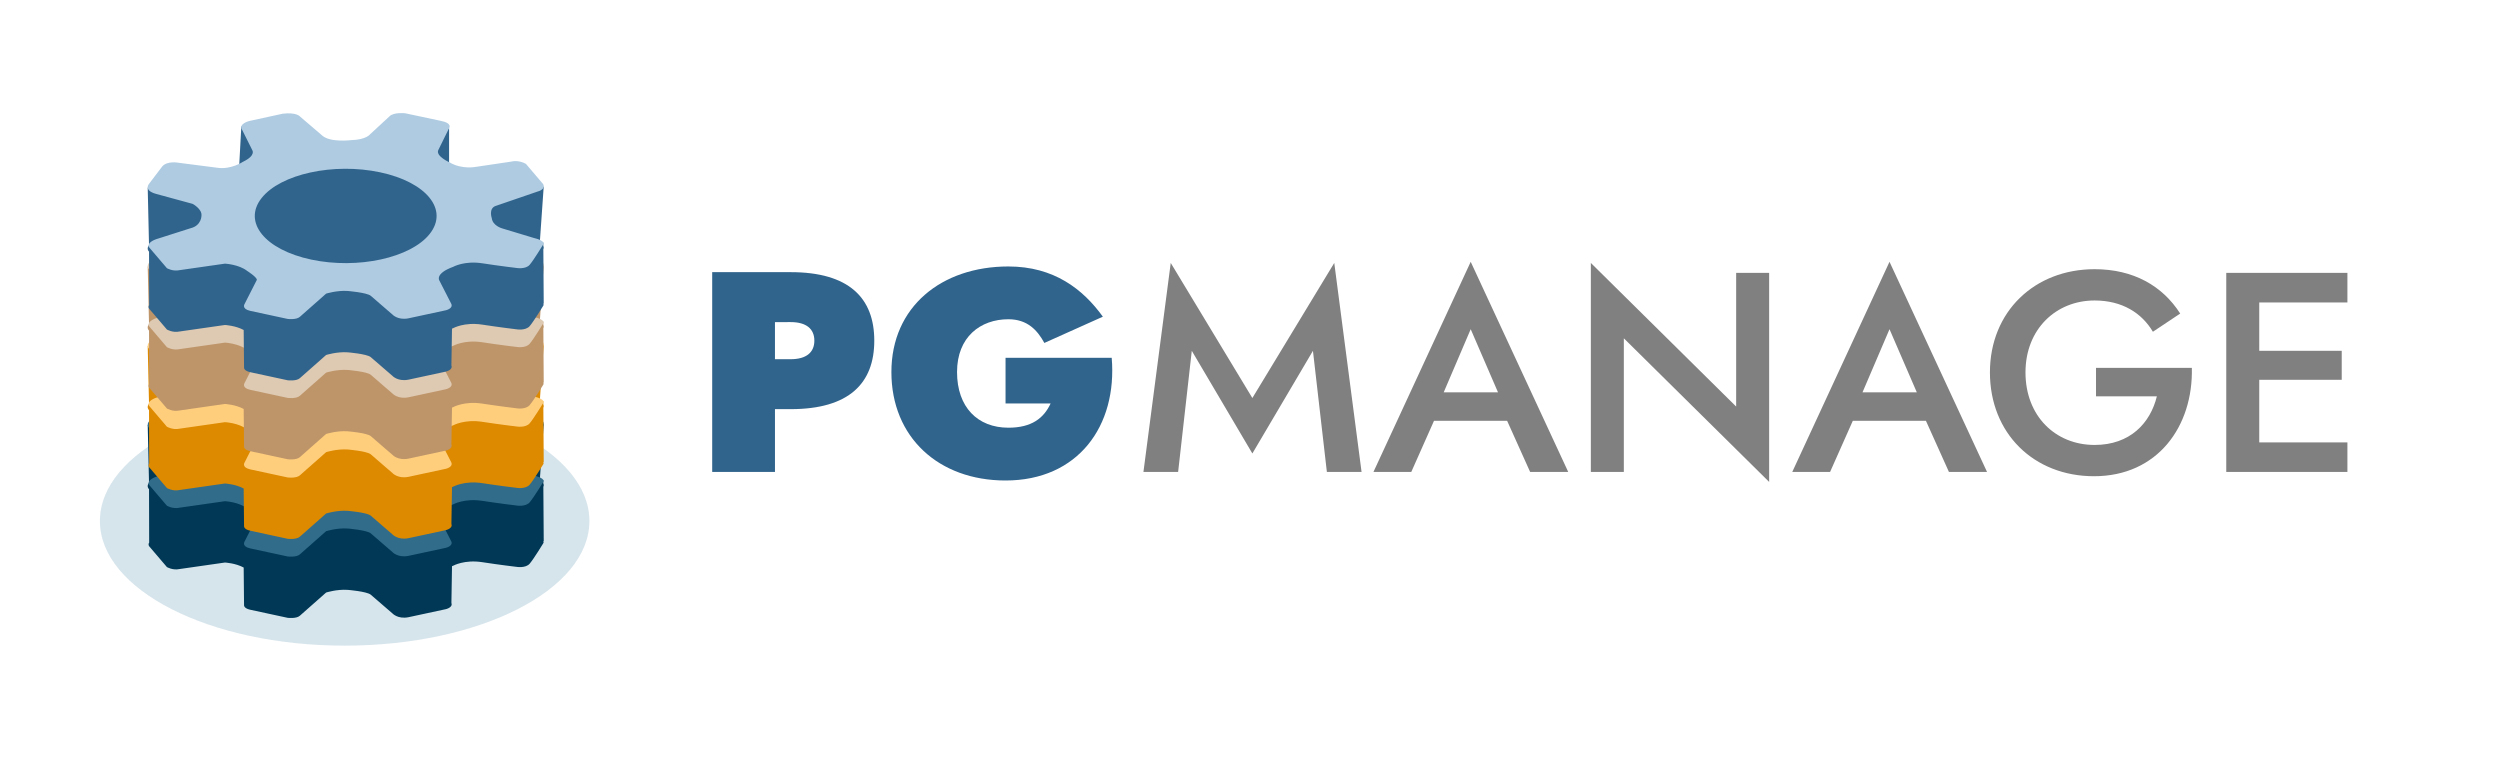 <?xml version="1.0" encoding="UTF-8" standalone="no"?>
<svg
   xmlns:dc="http://purl.org/dc/elements/1.1/"
   xmlns:cc="http://creativecommons.org/ns#"
   xmlns:rdf="http://www.w3.org/1999/02/22-rdf-syntax-ns#"
   xmlns:svg="http://www.w3.org/2000/svg"
   xmlns="http://www.w3.org/2000/svg"
   xmlns:sodipodi="http://sodipodi.sourceforge.net/DTD/sodipodi-0.dtd"
   xmlns:inkscape="http://www.inkscape.org/namespaces/inkscape"
   class="logo_omnidb"
   version="1.1"
   x="0px"
   y="0px"
   width="269.667px"
   height="82.333px"
   viewBox="0 0 269.667 82.333"
   enable-background="new 0 0 269.667 82.333"
   xml:space="preserve"
   id="svg903"
   sodipodi:docname="logo.svg"
   inkscape:version="1.0.2 (1.0.2+r75+1)"><defs
   id="defs907" /><sodipodi:namedview
   pagecolor="#ffffff"
   bordercolor="#666666"
   borderopacity="1"
   objecttolerance="10"
   gridtolerance="10"
   guidetolerance="10"
   inkscape:pageopacity="0"
   inkscape:pageshadow="2"
   inkscape:window-width="1920"
   inkscape:window-height="997"
   id="namedview905"
   showgrid="false"
   inkscape:zoom="3.2068871"
   inkscape:cx="100.85566"
   inkscape:cy="63.853747"
   inkscape:window-x="0"
   inkscape:window-y="27"
   inkscape:window-maximized="1"
   inkscape:current-layer="text_pg"
   inkscape:document-rotation="0" />
                
                
                
            <g
   transform="matrix(0.048,0,0,0.048,8.524,20.689)"
   id="g_symbol"
   class="logo_pgmanage"><ellipse
     style="fill:#adc9d7;fill-opacity:0.502;stroke:none"
     id="ellipse"
     ry="280.063"
     rx="550"
     cy="739.817"
     cx="596.935" /><g
     id="g_gearstack"
     transform="matrix(1,0,0,0.892,0,102.349)"><g
       transform="translate(-16.984,7.21)"
       id="gear-0"
       style="stroke:none"><path
         style="fill:#003856;fill-opacity:1"
         id="path870"
         d="m 1061.276,757.907 -0.855,-136.7 c 1.035,-2.308 1.246,-5.124 -0.053,-8.514 l -0.054,-8.672 -4.63,1.998 -3.088,-4.071 8.609,-138.127 -212.609,-19.998 v -127.574 l -130.337,64.535 -154.83,-4.424 -74.097,-69.674 -107.669,5.457 -5.136,106.34 -19.907,9.856 -61.932,4.428 -123.378,33.222 2.949,144.998 c 0,0 -6.756,8.354 0.036,16.406 l 0.295,134.328 c -1.6,2.753 -2.009,5.915 0.021,9.373 l 39.868,52.369 c 0,0 13.043,8.682 28.222,4.992 l 102.154,-16.421 c 0,0 23.666,1.358 42.123,12.592 l 0.829,92.66 c -0.608,4.036 0.804,10.341 13.741,13.634 l 84.392,20.423 c 0,0 19.465,2.665 27.279,-5.274 l 59.021,-58.451 c 0,0 24.044,-8.611 48.542,-6.714 0,0 42.169,3.833 51.62,11.988 l 48.744,47.185 c 0,0 11.941,14.925 35.763,9.806 l 84.455,-20.39 c 0,0 16.194,-4.171 12.426,-15.45 l 1.343,-92.85 c 0.847,-0.367 1.684,-0.734 2.579,-1.1 0,0 25.195,-15.881 65.245,-8.964 39.973,6.922 76.492,11.7 76.492,11.7 0,0 21.067,4.338 30.41,-8.109 9.343,-12.475 30.381,-51.232 30.381,-51.232 0,0 1.573,-2.06 0.017,-5.027 z" /><path
         style="fill:#316c8b;fill-opacity:1"
         id="path872"
         d="m 401.548,776.384 84.392,20.423 c 0,0 19.465,2.665 27.279,-5.274 l 59.021,-58.451 c 0,0 24.044,-8.61 48.542,-6.714 0,0 42.169,3.833 51.62,11.988 l 48.744,47.185 c 0,0 11.941,14.925 35.763,9.806 l 84.455,-20.39 c 0,0 17.104,-4.401 12.078,-16.393 l -26.714,-58.561 c 0,0 -10.784,-17.314 30.985,-34.446 0,0 25.195,-15.881 65.245,-8.964 39.973,6.922 76.492,11.7 76.492,11.7 0,0 21.067,4.338 30.41,-8.109 9.343,-12.475 30.381,-51.233 30.381,-51.233 0,0 6.796,-8.834 -21.62,-16.287 l -71.164,-24.101 c 0,0 -21.137,-6.673 -22.925,-25.701 0,0 -7.473,-23.641 7.975,-30.452 l 95.376,-36.691 c 0,0 18.495,-4.761 12.018,-18.68 l -38.438,-50.666 c 0,0 -15.669,-11.233 -34.766,-5.644 l -77.517,12.878 c 0,0 -30.931,7.321 -58.663,-10.727 0,0 -32.107,-15.777 -26.362,-31.073 l 24.442,-55.558 c 0,0 8.866,-12.609 -19.402,-18.69 l -79.336,-18.891 c 0,0 -25.775,-3.185 -35.108,7.658 l -43.544,45.118 c 0,0 -8.672,13.986 -43.016,14.93 0,0 -45.967,6.358 -64.085,-11.016 l -50.252,-48.212 c 0,0 -7.547,-11.614 -39.137,-7.374 l -75.198,18.363 c 0,0 -25.863,7.22 -15.667,23.033 l 22.639,50.783 c 0,0 8.209,13.073 -20.745,28.727 0,0 -27.349,20.56 -57.893,15.253 l -87.053,-12.555 c 0,0 -25.698,-5.783 -36.991,9.466 l -29.547,43.609 c 0,0 -13.056,16.139 15.366,25.177 l 82.704,25.278 c 0,0 21.223,12.898 19.845,29.204 0,0 0.52,25.596 -24.917,32.294 l -77.53,27.721 c 0,0 -22.148,8.457 -15.117,20.435 l 39.868,52.369 c 0,0 13.043,8.682 28.222,4.992 l 102.154,-16.421 c 0,0 31.287,1.789 49.97,18.326 0,0 22.036,15.697 21.771,22.488 0,0 -26.063,57.823 -27.53,60.716 -0.003,-0.002 -7.494,12.27 12.48,17.354 z m 25.669,-284.053 c 42.711,-60.742 161.999,-89.812 266.345,-64.966 104.452,24.872 154.397,94.239 111.686,154.981 -42.701,60.728 -161.903,89.857 -266.358,64.984 -104.345,-24.846 -154.375,-94.271 -111.673,-154.999 z" /></g><g
       id="gear-1"
       transform="translate(-16.984,-191.892)"><path
         style="fill:#dd8a00;fill-opacity:1"
         id="path870-3"
         d="m 1061.276,757.907 -0.855,-136.7 c 1.035,-2.308 1.246,-5.124 -0.053,-8.514 l -0.054,-8.672 -4.63,1.998 -3.088,-4.071 8.609,-138.127 -212.609,-19.998 v -127.574 l -130.337,64.535 -154.83,-4.424 -74.097,-69.674 -107.669,5.457 -5.136,106.34 -19.907,9.856 -61.932,4.428 -123.378,33.222 2.949,144.998 c 0,0 -6.756,8.354 0.036,16.406 l 0.295,134.328 c -1.6,2.753 -2.009,5.915 0.021,9.373 l 39.868,52.369 c 0,0 13.043,8.682 28.222,4.992 l 102.154,-16.421 c 0,0 23.666,1.358 42.123,12.592 l 0.829,92.66 c -0.608,4.036 0.804,10.341 13.741,13.634 l 84.392,20.423 c 0,0 19.465,2.665 27.279,-5.274 l 59.021,-58.451 c 0,0 24.044,-8.611 48.542,-6.714 0,0 42.169,3.833 51.62,11.988 l 48.744,47.185 c 0,0 11.941,14.925 35.763,9.806 l 84.455,-20.39 c 0,0 16.194,-4.171 12.426,-15.45 l 1.343,-92.85 c 0.847,-0.367 1.684,-0.734 2.579,-1.1 0,0 25.195,-15.881 65.245,-8.964 39.973,6.922 76.492,11.7 76.492,11.7 0,0 21.067,4.338 30.41,-8.109 9.343,-12.475 30.381,-51.232 30.381,-51.232 0,0 1.573,-2.06 0.017,-5.027 z" /><path
         style="fill:#ffce7d;fill-opacity:1"
         id="path872-5"
         d="m 401.548,776.384 84.392,20.423 c 0,0 19.465,2.665 27.279,-5.274 l 59.021,-58.451 c 0,0 24.044,-8.61 48.542,-6.714 0,0 42.169,3.833 51.62,11.988 l 48.744,47.185 c 0,0 11.941,14.925 35.763,9.806 l 84.455,-20.39 c 0,0 17.104,-4.401 12.078,-16.393 l -26.714,-58.561 c 0,0 -10.784,-17.314 30.985,-34.446 0,0 25.195,-15.881 65.245,-8.964 39.973,6.922 76.492,11.7 76.492,11.7 0,0 21.067,4.338 30.41,-8.109 9.343,-12.475 30.381,-51.233 30.381,-51.233 0,0 6.796,-8.834 -21.62,-16.287 l -71.164,-24.101 c 0,0 -21.137,-6.673 -22.925,-25.701 0,0 -7.473,-23.641 7.975,-30.452 l 95.376,-36.691 c 0,0 18.495,-4.761 12.018,-18.68 l -38.438,-50.666 c 0,0 -15.669,-11.233 -34.766,-5.644 l -77.517,12.878 c 0,0 -30.931,7.321 -58.663,-10.727 0,0 -32.107,-15.777 -26.362,-31.073 l 24.442,-55.558 c 0,0 8.866,-12.609 -19.402,-18.69 l -79.336,-18.891 c 0,0 -25.775,-3.185 -35.108,7.658 l -43.544,45.118 c 0,0 -8.672,13.986 -43.016,14.93 0,0 -45.967,6.358 -64.085,-11.016 l -50.252,-48.212 c 0,0 -7.547,-11.614 -39.137,-7.374 l -75.198,18.363 c 0,0 -25.863,7.22 -15.667,23.033 l 22.639,50.783 c 0,0 8.209,13.073 -20.745,28.727 0,0 -27.349,20.56 -57.893,15.253 l -87.053,-12.555 c 0,0 -25.698,-5.783 -36.991,9.466 l -29.547,43.609 c 0,0 -13.056,16.139 15.366,25.177 l 82.704,25.278 c 0,0 21.223,12.898 19.845,29.204 0,0 0.52,25.596 -24.917,32.294 l -77.53,27.721 c 0,0 -22.148,8.457 -15.117,20.435 l 39.868,52.369 c 0,0 13.043,8.682 28.222,4.992 l 102.154,-16.421 c 0,0 31.287,1.789 49.97,18.326 0,0 22.036,15.697 21.771,22.488 0,0 -26.063,57.823 -27.53,60.716 -0.003,-0.002 -7.494,12.27 12.48,17.354 z m 25.669,-284.053 c 42.711,-60.742 161.999,-89.812 266.345,-64.966 104.452,24.872 154.397,94.239 111.686,154.981 -42.701,60.728 -161.903,89.857 -266.358,64.984 -104.345,-24.846 -154.375,-94.271 -111.673,-154.999 z" /></g><g
       id="g855"
       transform="translate(-16.984,-392.274)"
       style="stroke:none"><path
         style="fill:#be9569;fill-opacity:1"
         id="path870-6"
         d="m 1061.276,757.907 -0.855,-136.7 c 1.035,-2.308 1.246,-5.124 -0.053,-8.514 l -0.054,-8.672 -4.63,1.998 -3.088,-4.071 8.609,-138.127 -212.609,-19.998 v -127.574 l -130.337,64.535 -154.83,-4.424 -74.097,-69.674 -107.669,5.457 -5.136,106.34 -19.907,9.856 -61.932,4.428 -123.378,33.222 2.949,144.998 c 0,0 -6.756,8.354 0.036,16.406 l 0.295,134.328 c -1.6,2.753 -2.009,5.915 0.021,9.373 l 39.868,52.369 c 0,0 13.043,8.682 28.222,4.992 l 102.154,-16.421 c 0,0 23.666,1.358 42.123,12.592 l 0.829,92.66 c -0.608,4.036 0.804,10.341 13.741,13.634 l 84.392,20.423 c 0,0 19.465,2.665 27.279,-5.274 l 59.021,-58.451 c 0,0 24.044,-8.611 48.542,-6.714 0,0 42.169,3.833 51.62,11.988 l 48.744,47.185 c 0,0 11.941,14.925 35.763,9.806 l 84.455,-20.39 c 0,0 16.194,-4.171 12.426,-15.45 l 1.343,-92.85 c 0.847,-0.367 1.684,-0.734 2.579,-1.1 0,0 25.195,-15.881 65.245,-8.964 39.973,6.922 76.492,11.7 76.492,11.7 0,0 21.067,4.338 30.41,-8.109 9.343,-12.475 30.381,-51.232 30.381,-51.232 0,0 1.573,-2.06 0.017,-5.027 z" /><path
         style="fill:#dec9b2;fill-opacity:1"
         id="path872-7"
         d="m 401.548,776.384 84.392,20.423 c 0,0 19.465,2.665 27.279,-5.274 l 59.021,-58.451 c 0,0 24.044,-8.61 48.542,-6.714 0,0 42.169,3.833 51.62,11.988 l 48.744,47.185 c 0,0 11.941,14.925 35.763,9.806 l 84.455,-20.39 c 0,0 17.104,-4.401 12.078,-16.393 l -26.714,-58.561 c 0,0 -10.784,-17.314 30.985,-34.446 0,0 25.195,-15.881 65.245,-8.964 39.973,6.922 76.492,11.7 76.492,11.7 0,0 21.067,4.338 30.41,-8.109 9.343,-12.475 30.381,-51.233 30.381,-51.233 0,0 6.796,-8.834 -21.62,-16.287 l -71.164,-24.101 c 0,0 -21.137,-6.673 -22.925,-25.701 0,0 -7.473,-23.641 7.975,-30.452 l 95.376,-36.691 c 0,0 18.495,-4.761 12.018,-18.68 l -38.438,-50.666 c 0,0 -15.669,-11.233 -34.766,-5.644 l -77.517,12.878 c 0,0 -30.931,7.321 -58.663,-10.727 0,0 -32.107,-15.777 -26.362,-31.073 l 24.442,-55.558 c 0,0 8.866,-12.609 -19.402,-18.69 l -79.336,-18.891 c 0,0 -25.775,-3.185 -35.108,7.658 l -43.544,45.118 c 0,0 -8.672,13.986 -43.016,14.93 0,0 -45.967,6.358 -64.085,-11.016 l -50.252,-48.212 c 0,0 -7.547,-11.614 -39.137,-7.374 l -75.198,18.363 c 0,0 -25.863,7.22 -15.667,23.033 l 22.639,50.783 c 0,0 8.209,13.073 -20.745,28.727 0,0 -27.349,20.56 -57.893,15.253 l -87.053,-12.555 c 0,0 -25.698,-5.783 -36.991,9.466 l -29.547,43.609 c 0,0 -13.056,16.139 15.366,25.177 l 82.704,25.278 c 0,0 21.223,12.898 19.845,29.204 0,0 0.52,25.596 -24.917,32.294 l -77.53,27.721 c 0,0 -22.148,8.457 -15.117,20.435 l 39.868,52.369 c 0,0 13.043,8.682 28.222,4.992 l 102.154,-16.421 c 0,0 31.287,1.789 49.97,18.326 0,0 22.036,15.697 21.771,22.488 0,0 -26.063,57.823 -27.53,60.716 -0.003,-0.002 -7.494,12.27 12.48,17.354 z m 25.669,-284.053 c 42.711,-60.742 161.999,-89.812 266.345,-64.966 104.452,24.872 154.397,94.239 111.686,154.981 -42.701,60.728 -161.903,89.857 -266.358,64.984 -104.345,-24.846 -154.375,-94.271 -111.673,-154.999 z" /></g><g
       id="gear-3"
       transform="translate(-16.984,-591.242)"><path
         style="fill:#31648c;fill-opacity:1"
         id="path870-2"
         d="m 1061.276,757.907 -0.855,-136.7 c 1.035,-2.308 1.246,-5.124 -0.053,-8.514 l -0.054,-8.672 -4.63,1.998 -3.088,-4.071 8.609,-138.127 -212.609,-19.998 v -127.574 l -130.337,64.535 -154.83,-4.424 -74.097,-69.674 -107.669,5.457 -5.136,106.34 -19.907,9.856 -61.932,4.428 -123.378,33.222 2.949,144.998 c 0,0 -6.756,8.354 0.036,16.406 l 0.295,134.328 c -1.6,2.753 -2.009,5.915 0.021,9.373 l 39.868,52.369 c 0,0 13.043,8.682 28.222,4.992 l 102.154,-16.421 c 0,0 23.666,1.358 42.123,12.592 l 0.829,92.66 c -0.608,4.036 0.804,10.341 13.741,13.634 l 84.392,20.423 c 0,0 19.465,2.665 27.279,-5.274 l 59.021,-58.451 c 0,0 24.044,-8.611 48.542,-6.714 0,0 42.169,3.833 51.62,11.988 l 48.744,47.185 c 0,0 11.941,14.925 35.763,9.806 l 84.455,-20.39 c 0,0 16.194,-4.171 12.426,-15.45 l 1.343,-92.85 c 0.847,-0.367 1.684,-0.734 2.579,-1.1 0,0 25.195,-15.881 65.245,-8.964 39.973,6.922 76.492,11.7 76.492,11.7 0,0 21.067,4.338 30.41,-8.109 9.343,-12.475 30.381,-51.232 30.381,-51.232 0,0 1.573,-2.06 0.017,-5.027 z" /><path
         style="fill:#aecbe2;fill-opacity:1;stroke:none;stroke-width:21.844"
         id="path872-9"
         d="m 401.548,776.384 84.392,20.423 c 0,0 19.465,2.665 27.279,-5.274 l 59.021,-58.451 c 0,0 24.044,-8.61 48.542,-6.714 0,0 42.169,3.833 51.62,11.988 l 48.744,47.185 c 0,0 11.941,14.925 35.763,9.806 l 84.455,-20.39 c 0,0 17.104,-4.401 12.078,-16.393 l -26.714,-58.561 c 0,0 -10.784,-17.314 30.985,-34.446 0,0 25.195,-15.881 65.245,-8.964 39.973,6.922 76.492,11.7 76.492,11.7 0,0 21.067,4.338 30.41,-8.109 9.343,-12.475 30.381,-51.233 30.381,-51.233 0,0 6.796,-8.834 -21.62,-16.287 l -71.164,-24.101 c 0,0 -21.137,-6.673 -22.925,-25.701 0,0 -7.473,-23.641 7.975,-30.452 l 95.376,-36.691 c 0,0 18.495,-4.761 12.018,-18.68 l -38.438,-50.666 c 0,0 -15.669,-11.233 -34.766,-5.644 l -77.517,12.878 c 0,0 -30.931,7.321 -58.663,-10.727 0,0 -32.107,-15.777 -26.362,-31.073 l 24.442,-55.558 c 0,0 8.866,-12.609 -19.402,-18.69 l -79.336,-18.891 c 0,0 -25.775,-3.185 -35.108,7.658 l -43.544,45.118 c 0,0 -8.672,13.986 -43.016,14.93 0,0 -45.967,6.358 -64.085,-11.016 l -50.252,-48.212 c 0,0 -7.547,-11.614 -39.137,-7.374 l -75.198,18.363 c 0,0 -25.863,7.22 -15.667,23.033 l 22.639,50.783 c 0,0 8.209,13.073 -20.745,28.727 0,0 -27.349,20.56 -57.893,15.253 l -87.053,-12.555 c 0,0 -25.698,-5.783 -36.991,9.466 l -29.547,43.609 c 0,0 -13.056,16.139 15.366,25.177 l 82.704,25.278 c 0,0 21.223,12.898 19.845,29.204 0,0 0.52,25.596 -24.917,32.294 l -77.53,27.721 c 0,0 -22.148,8.457 -15.117,20.435 l 39.868,52.369 c 0,0 13.043,8.682 28.222,4.992 l 102.154,-16.421 c 0,0 31.287,1.789 49.97,18.326 0,0 22.036,15.697 21.771,22.488 0,0 -26.063,57.823 -27.53,60.716 -0.003,-0.002 -7.494,12.27 12.48,17.354 z m 25.669,-284.053 c 42.711,-60.742 161.999,-89.812 266.345,-64.966 104.452,24.872 154.397,94.239 111.686,154.981 -42.701,60.728 -161.903,89.857 -266.358,64.984 -104.345,-24.846 -154.375,-94.271 -111.673,-154.999 z" /></g></g></g><g
   id="g_logo"
   transform="matrix(1.08,0,0,1.08,-5.248,-4.162)"
   style="stroke:none;stroke-width:0.926;stroke-opacity:1"><g
     aria-label="PG"
     id="text_pg"
     style="fill:#31648c"><path
       d="m 75.99,31.036 v 19.952 h 6.271 V 44.718 h 1.568 c 5.843,0 8.351,-2.594 8.351,-6.841 0,-4.247 -2.508,-6.841 -8.351,-6.841 z m 7.838,4.988 c 1.568,0 2.366,0.684 2.366,1.853 0,1.169 -0.798,1.853 -2.366,1.853 h -1.568 v -3.705 z"
       id="path914" /><path
       d="m 105.29,44.148 h 4.503 c -0.684,1.482 -1.91,2.423 -4.218,2.423 -3.078,0 -5.13,-2.052 -5.13,-5.558 0,-3.506 2.337,-5.273 5.13,-5.273 1.91,0 2.907,1.112 3.591,2.366 l 5.843,-2.622 c -1.995,-2.765 -4.902,-5.016 -9.434,-5.016 -6.67,0 -11.686,4.019 -11.686,10.546 0,6.527 4.731,10.831 11.401,10.831 7.24,0 11.173,-5.444 10.603,-12.256 h -10.603 z"
       id="path916" /></g><g
     aria-label="MANAGE"
     id="text_manage"
     style="fill:#808080"><path
       d="m 123.891,38.892 6.05,10.254 6.05,-10.254 1.392,12.1 h 3.465 l -2.727,-20.877 -8.18,13.492 -8.152,-13.492 -2.727,20.877 h 3.465 z"
       id="path863" /><path
       d="m 157.684,50.992 h 3.806 l -9.742,-20.99 -9.714,20.99 h 3.778 l 2.272,-5.113 h 7.3 z m -5.936,-14.259 2.727,6.306 h -5.425 z"
       id="path865" /><path
       d="M 178.261,31.109 V 44.459 L 163.747,30.115 v 20.877 h 3.295 V 37.642 l 14.514,14.344 V 31.109 Z"
       id="path867" /><path
       d="m 199.513,50.992 h 3.806 l -9.742,-20.99 -9.714,20.99 h 3.778 l 2.272,-5.113 h 7.3 z m -5.936,-14.259 2.727,6.306 h -5.425 z"
       id="path869" /><path
       d="m 214.202,43.437 h 6.078 c -0.653,2.67 -2.67,4.857 -6.22,4.857 -3.92,0 -6.902,-2.897 -6.902,-7.243 0,-4.346 3.068,-7.186 6.902,-7.186 2.755,0 4.715,1.25 5.823,3.124 l 2.727,-1.818 c -1.761,-2.755 -4.658,-4.431 -8.55,-4.431 -5.993,0 -10.453,4.232 -10.453,10.311 0,6.078 4.374,10.367 10.396,10.367 6.362,0 9.913,-4.999 9.771,-10.822 h -9.572 z"
       id="path871" /><path
       d="m 227.211,31.109 v 19.883 h 12.1 v -2.954 h -8.805 v -6.249 h 8.237 v -2.897 h -8.237 v -4.829 h 8.805 v -2.954 z"
       id="path873" /></g></g></svg>
